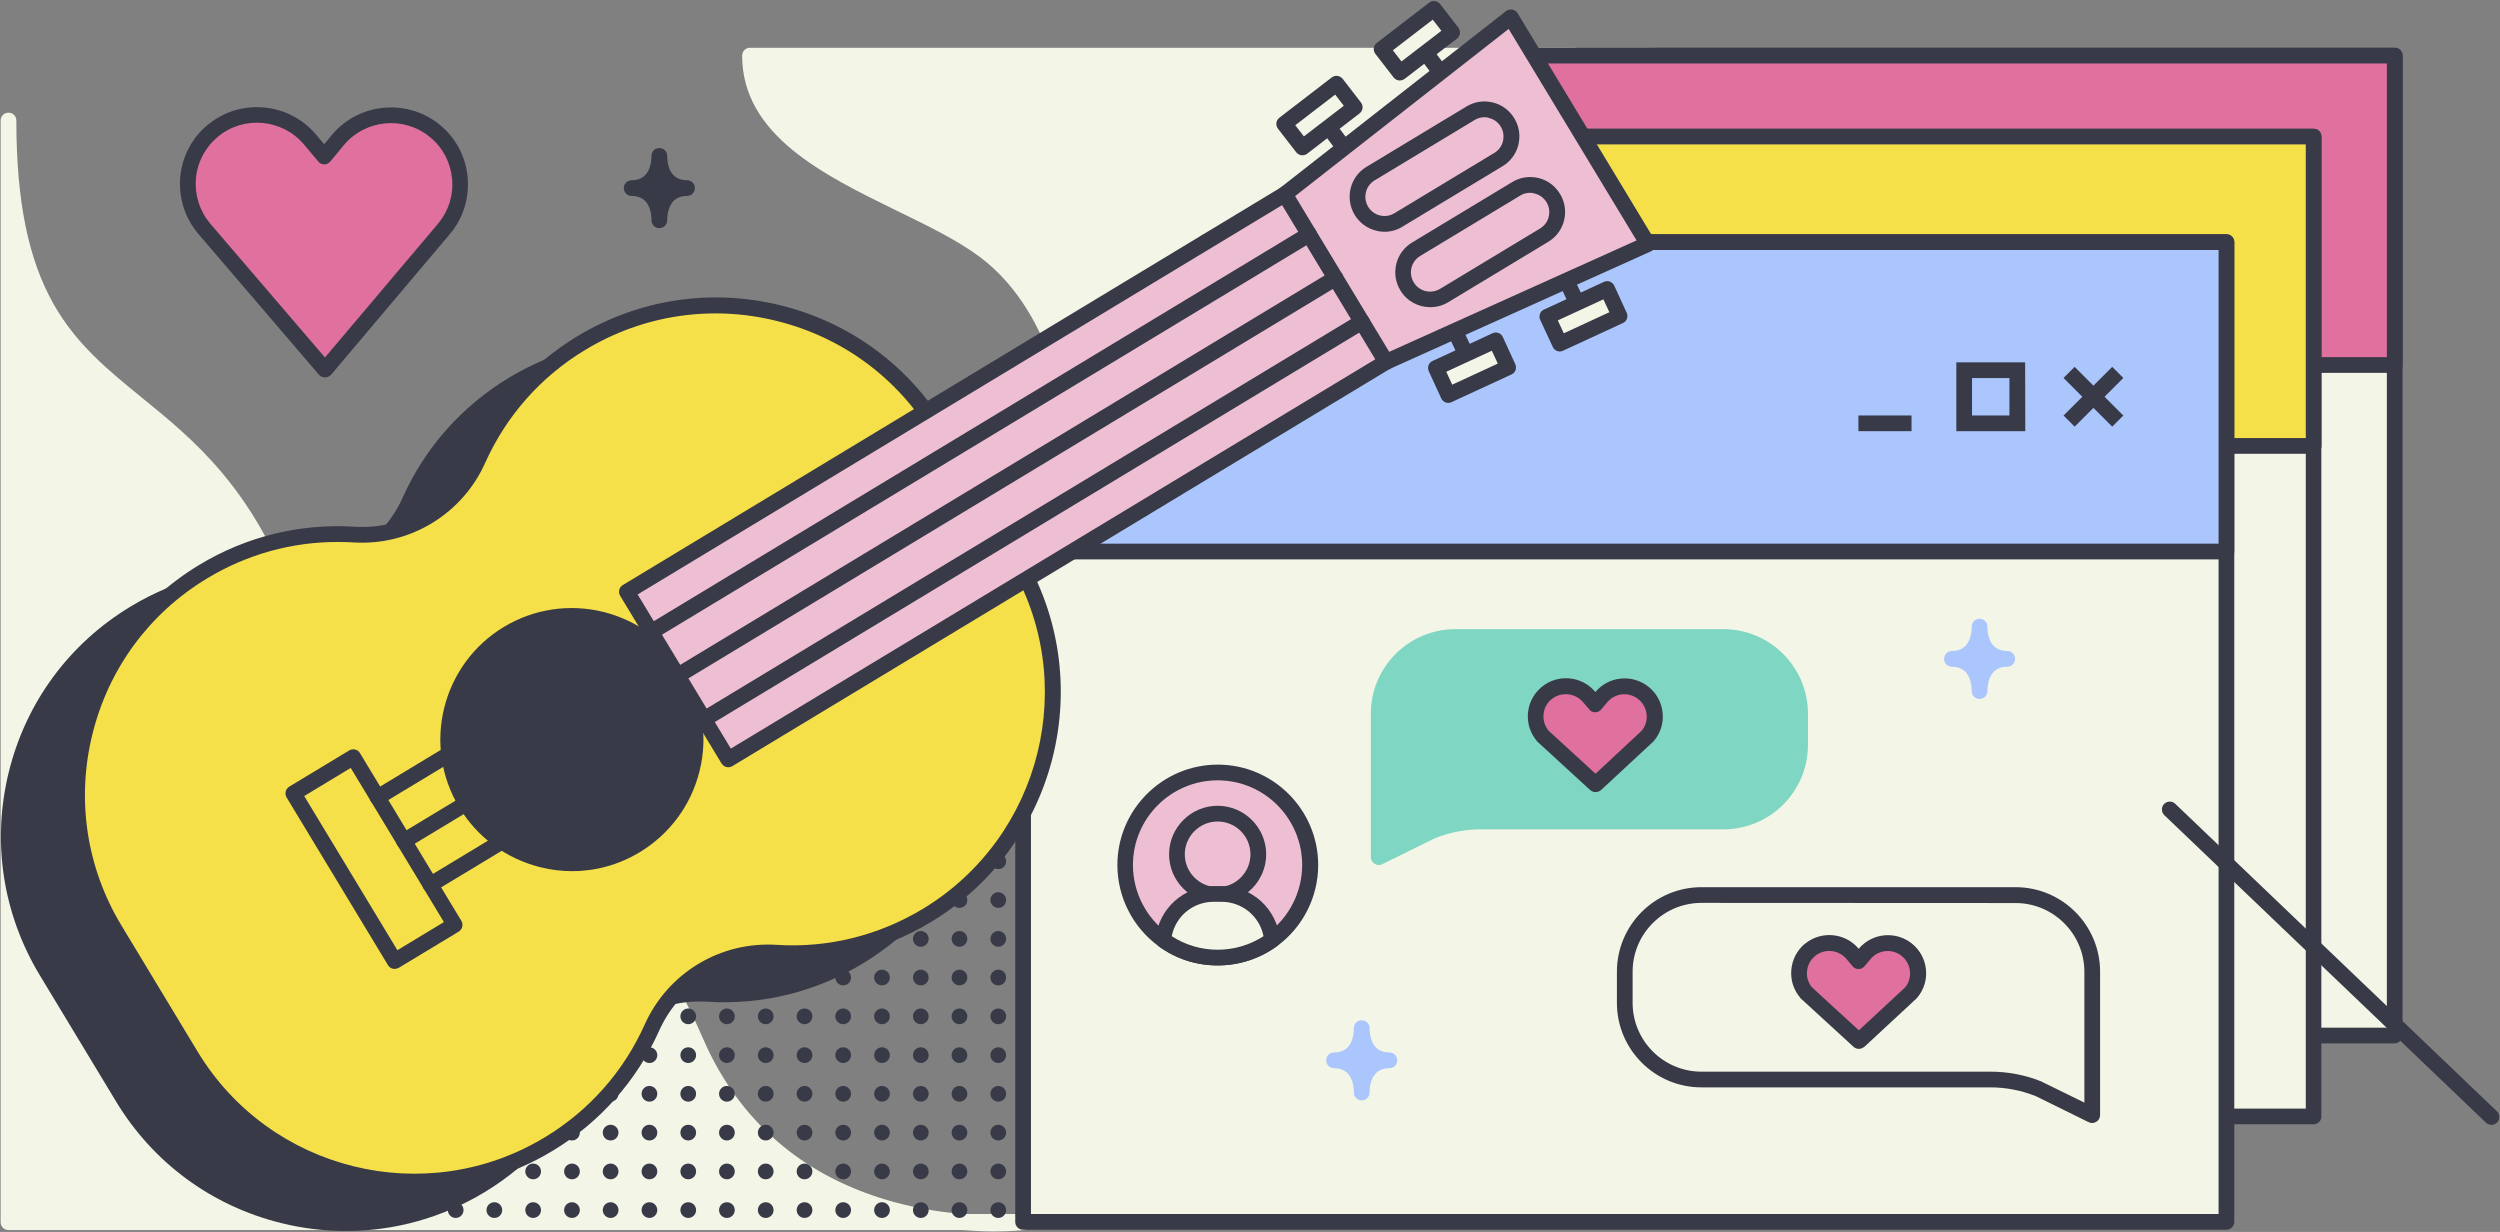 <?xml version="1.0" encoding="UTF-8"?>
<svg width="1591px" height="784px" viewBox="0 0 1591 784" version="1.1" xmlns="http://www.w3.org/2000/svg" xmlns:xlink="http://www.w3.org/1999/xlink">
    <rect x="0" y="0" width="1591" height="784" fill="#808080" stroke="none"/>
    <!-- Generator: Sketch 59.1 (86144) - https://sketch.com -->
    <title>romantic-relationships</title>
    <desc>Created with Sketch.</desc>
    <g id="Page-1" stroke="none" stroke-width="1" fill="none" fill-rule="evenodd">
        <g id="romantic-relationships" transform="translate(-202, -148)">
            <g id="Group" transform="translate(202, 148)">
                <path d="M1006.4,33.8 C1005.7,31.8 1003.8,30.4 1001.7,30.4 L477.3,30.4 C474.5,30.4 472.3,32.6 472.3,35.4 C472.3,86.1 524.5,111.5 570.5,134 C590.4,143.7 609.2,152.8 623.4,163.4 C674.1,201.1 679.8,276.2 679.9,277 C680,278.8 681.1,280.5 682.8,281.2 C683.5,281.5 684.2,281.6 684.9,281.6 C686,281.6 687,281.3 687.9,280.6 L1004.6,39.4 C1006.4,38.1 1007.1,35.9 1006.4,33.8 Z" id="Path" fill="#F3F6E6" fill-rule="nonzero"></path>
                <path d="M651.1,772.6 L613.1,772.6 C600.4,771.6 585.3,769.4 569.4,765.1 C544,758.2 521.4,747.3 502.3,732.6 C478.5,714.3 459.9,690 447.2,660.5 C407,567.2 355.8,538.7 306.2,511.2 C259.9,485.4 216.1,461.1 187.1,382.2 C160.8,310.4 123.3,279.9 90.2,253 C68.8,235.6 48.7,219.2 34.2,193.7 C18,165.1 10.4,127.9 10.4,76.7 C10.4,73.9 8.2,71.7 5.4,71.7 C2.6,71.7 0.4,73.9 0.4,76.7 L0.4,777.8 C0.4,780.6 2.6,782.8 5.4,782.8 L612,782.8 C619.8,783.4 626.8,783.7 632.6,783.7 C643.9,783.7 651,782.9 651.6,782.8 C654.2,782.5 656.2,780.2 656,777.5 C655.9,774.7 653.8,772.6 651.1,772.6 Z" id="Path" fill="#F3F6E6" fill-rule="nonzero"></path>
                <g transform="translate(235, 469)" fill="#383A48" fill-rule="nonzero" id="Oval">
                    <circle cx="400.3" cy="5.1" r="5"></circle>
                    <circle cx="400.3" cy="29.8" r="5"></circle>
                    <circle cx="400.3" cy="54.5" r="5"></circle>
                    <circle cx="400.3" cy="79.1" r="5"></circle>
                    <circle cx="400.3" cy="103.8" r="5"></circle>
                    <circle cx="400.3" cy="128.5" r="5"></circle>
                    <circle cx="400.3" cy="153.1" r="5"></circle>
                    <circle cx="400.3" cy="177.8" r="5"></circle>
                    <circle cx="400.3" cy="202.5" r="5"></circle>
                    <circle cx="400.3" cy="227.1" r="5"></circle>
                    <circle cx="400.3" cy="251.8" r="5"></circle>
                    <circle cx="400.3" cy="276.5" r="5"></circle>
                    <circle cx="400.3" cy="301.1" r="5"></circle>
                    <circle cx="375.6" cy="5.1" r="5"></circle>
                    <circle cx="375.6" cy="29.8" r="5"></circle>
                    <circle cx="375.6" cy="54.5" r="5"></circle>
                    <circle cx="375.6" cy="79.1" r="5"></circle>
                    <circle cx="375.6" cy="103.8" r="5"></circle>
                    <circle cx="375.6" cy="128.5" r="5"></circle>
                    <circle cx="375.6" cy="153.1" r="5"></circle>
                    <circle cx="375.6" cy="177.8" r="5"></circle>
                    <circle cx="375.6" cy="202.5" r="5"></circle>
                    <circle cx="375.6" cy="227.1" r="5"></circle>
                    <circle cx="375.6" cy="251.8" r="5"></circle>
                    <circle cx="375.6" cy="276.5" r="5"></circle>
                    <circle cx="375.6" cy="301.1" r="5"></circle>
                    <circle cx="351" cy="5.1" r="5"></circle>
                    <circle cx="351" cy="29.8" r="5"></circle>
                    <circle cx="351" cy="54.5" r="5"></circle>
                    <circle cx="351" cy="79.1" r="5"></circle>
                    <circle cx="351" cy="103.8" r="5"></circle>
                    <circle cx="351" cy="128.5" r="5"></circle>
                    <circle cx="351" cy="153.1" r="5"></circle>
                    <circle cx="351" cy="177.8" r="5"></circle>
                    <circle cx="351" cy="202.5" r="5"></circle>
                    <circle cx="351" cy="227.1" r="5"></circle>
                    <circle cx="351" cy="251.8" r="5"></circle>
                    <circle cx="351" cy="276.5" r="5"></circle>
                    <circle cx="351" cy="301.1" r="5"></circle>
                    <circle cx="326.3" cy="5.1" r="5"></circle>
                    <circle cx="326.3" cy="29.8" r="5"></circle>
                    <circle cx="326.3" cy="54.5" r="5"></circle>
                    <circle cx="326.3" cy="79.1" r="5"></circle>
                    <circle cx="326.3" cy="103.8" r="5"></circle>
                    <circle cx="326.3" cy="128.5" r="5"></circle>
                    <circle cx="326.3" cy="153.1" r="5"></circle>
                    <circle cx="326.3" cy="177.8" r="5"></circle>
                    <circle cx="326.3" cy="202.5" r="5"></circle>
                    <circle cx="326.3" cy="227.1" r="5"></circle>
                    <circle cx="326.3" cy="251.8" r="5"></circle>
                    <circle cx="326.3" cy="276.5" r="5"></circle>
                    <circle cx="326.3" cy="301.1" r="5"></circle>
                    <circle cx="301.6" cy="5.1" r="5"></circle>
                    <circle cx="301.6" cy="29.8" r="5"></circle>
                    <circle cx="301.6" cy="54.5" r="5"></circle>
                    <circle cx="301.6" cy="79.1" r="5"></circle>
                    <circle cx="301.6" cy="103.8" r="5"></circle>
                    <circle cx="301.6" cy="128.5" r="5"></circle>
                    <circle cx="301.6" cy="153.1" r="5"></circle>
                    <circle cx="301.6" cy="177.8" r="5"></circle>
                    <circle cx="301.6" cy="202.5" r="5"></circle>
                    <circle cx="301.6" cy="227.1" r="5"></circle>
                    <circle cx="301.6" cy="251.8" r="5"></circle>
                    <circle cx="301.6" cy="276.5" r="5"></circle>
                    <circle cx="301.6" cy="301.1" r="5"></circle>
                    <circle cx="277" cy="5.1" r="5"></circle>
                    <circle cx="277" cy="29.8" r="5"></circle>
                    <circle cx="277" cy="54.5" r="5"></circle>
                    <circle cx="277" cy="79.1" r="5"></circle>
                    <circle cx="277" cy="103.8" r="5"></circle>
                    <circle cx="277" cy="128.5" r="5"></circle>
                    <circle cx="277" cy="153.1" r="5"></circle>
                    <circle cx="277" cy="177.8" r="5"></circle>
                    <circle cx="277" cy="202.5" r="5"></circle>
                    <circle cx="277" cy="227.1" r="5"></circle>
                    <circle cx="277" cy="251.8" r="5"></circle>
                    <circle cx="277" cy="276.5" r="5"></circle>
                    <circle cx="277" cy="301.1" r="5"></circle>
                    <circle cx="252.3" cy="5.1" r="5"></circle>
                    <circle cx="252.3" cy="29.8" r="5"></circle>
                    <circle cx="252.3" cy="54.5" r="5"></circle>
                    <circle cx="252.3" cy="79.1" r="5"></circle>
                    <circle cx="252.3" cy="103.8" r="5"></circle>
                    <circle cx="252.3" cy="128.5" r="5"></circle>
                    <circle cx="252.3" cy="153.1" r="5"></circle>
                    <circle cx="252.3" cy="177.8" r="5"></circle>
                    <circle cx="252.3" cy="202.5" r="5"></circle>
                    <circle cx="252.3" cy="227.1" r="5"></circle>
                    <circle cx="252.3" cy="251.8" r="5"></circle>
                    <circle cx="252.3" cy="276.5" r="5"></circle>
                    <circle cx="252.3" cy="301.1" r="5"></circle>
                    <circle cx="227.6" cy="5.1" r="5"></circle>
                    <circle cx="227.6" cy="29.8" r="5"></circle>
                    <circle cx="227.6" cy="54.5" r="5"></circle>
                    <circle cx="227.6" cy="79.1" r="5"></circle>
                    <circle cx="227.6" cy="103.8" r="5"></circle>
                    <circle cx="227.6" cy="128.5" r="5"></circle>
                    <circle cx="227.6" cy="153.1" r="5"></circle>
                    <circle cx="227.6" cy="177.8" r="5"></circle>
                    <circle cx="227.6" cy="202.5" r="5"></circle>
                    <circle cx="227.6" cy="227.1" r="5"></circle>
                    <circle cx="227.6" cy="251.8" r="5"></circle>
                    <circle cx="227.6" cy="276.5" r="5"></circle>
                    <circle cx="227.6" cy="301.1" r="5"></circle>
                    <circle cx="203" cy="5.1" r="5"></circle>
                    <circle cx="203" cy="29.8" r="5"></circle>
                    <circle cx="203" cy="54.5" r="5"></circle>
                    <circle cx="203" cy="79.1" r="5"></circle>
                    <circle cx="203" cy="103.8" r="5"></circle>
                    <circle cx="203" cy="128.5" r="5"></circle>
                    <circle cx="203" cy="153.1" r="5"></circle>
                    <circle cx="203" cy="177.8" r="5"></circle>
                    <circle cx="203" cy="202.5" r="5"></circle>
                    <circle cx="203" cy="227.1" r="5"></circle>
                    <circle cx="203" cy="251.8" r="5"></circle>
                    <circle cx="203" cy="276.5" r="5"></circle>
                    <circle cx="203" cy="301.1" r="5"></circle>
                    <circle cx="178.3" cy="5.1" r="5"></circle>
                    <circle cx="178.3" cy="29.8" r="5"></circle>
                    <circle cx="178.3" cy="54.5" r="5"></circle>
                    <circle cx="178.3" cy="79.1" r="5"></circle>
                    <circle cx="178.3" cy="103.8" r="5"></circle>
                    <circle cx="178.3" cy="128.5" r="5"></circle>
                    <circle cx="178.3" cy="153.1" r="5"></circle>
                    <circle cx="178.3" cy="177.8" r="5"></circle>
                    <circle cx="178.3" cy="202.5" r="5"></circle>
                    <circle cx="178.3" cy="227.1" r="5"></circle>
                    <circle cx="178.3" cy="251.8" r="5"></circle>
                    <circle cx="178.3" cy="276.5" r="5"></circle>
                    <circle cx="178.3" cy="301.1" r="5"></circle>
                    <circle cx="153.6" cy="5.1" r="5"></circle>
                    <circle cx="153.6" cy="29.8" r="5"></circle>
                    <circle cx="153.6" cy="54.5" r="5"></circle>
                    <circle cx="153.6" cy="79.1" r="5"></circle>
                    <circle cx="153.6" cy="103.8" r="5"></circle>
                    <circle cx="153.6" cy="128.5" r="5"></circle>
                    <circle cx="153.6" cy="153.1" r="5"></circle>
                    <circle cx="153.6" cy="177.8" r="5"></circle>
                    <circle cx="153.6" cy="202.5" r="5"></circle>
                    <circle cx="153.6" cy="227.1" r="5"></circle>
                    <circle cx="153.6" cy="251.8" r="5"></circle>
                    <circle cx="153.6" cy="276.5" r="5"></circle>
                    <circle cx="153.6" cy="301.1" r="5"></circle>
                    <circle cx="129" cy="5.1" r="5"></circle>
                    <circle cx="129" cy="29.8" r="5"></circle>
                    <circle cx="129" cy="54.5" r="5"></circle>
                    <circle cx="129" cy="79.1" r="5"></circle>
                    <circle cx="129" cy="103.8" r="5"></circle>
                    <circle cx="129" cy="128.5" r="5"></circle>
                    <circle cx="129" cy="153.1" r="5"></circle>
                    <circle cx="129" cy="177.8" r="5"></circle>
                    <circle cx="129" cy="202.5" r="5"></circle>
                    <circle cx="129" cy="227.1" r="5"></circle>
                    <circle cx="129" cy="251.8" r="5"></circle>
                    <circle cx="129" cy="276.5" r="5"></circle>
                    <circle cx="129" cy="301.1" r="5"></circle>
                    <circle cx="104.3" cy="5.1" r="5"></circle>
                    <circle cx="104.3" cy="29.8" r="5"></circle>
                    <circle cx="104.3" cy="54.5" r="5"></circle>
                    <circle cx="104.3" cy="79.1" r="5"></circle>
                    <circle cx="104.3" cy="103.8" r="5"></circle>
                    <circle cx="104.3" cy="128.5" r="5"></circle>
                    <circle cx="104.3" cy="153.1" r="5"></circle>
                    <circle cx="104.3" cy="177.8" r="5"></circle>
                    <circle cx="104.3" cy="202.5" r="5"></circle>
                    <circle cx="104.3" cy="227.1" r="5"></circle>
                    <circle cx="104.3" cy="251.8" r="5"></circle>
                    <circle cx="104.3" cy="276.5" r="5"></circle>
                    <circle cx="104.3" cy="301.1" r="5"></circle>
                    <circle cx="79.6" cy="5.1" r="5"></circle>
                    <circle cx="79.6" cy="29.8" r="5"></circle>
                    <circle cx="79.6" cy="54.5" r="5"></circle>
                    <circle cx="79.6" cy="79.1" r="5"></circle>
                    <circle cx="79.6" cy="103.8" r="5"></circle>
                    <circle cx="79.6" cy="128.5" r="5"></circle>
                    <circle cx="79.6" cy="153.1" r="5"></circle>
                    <circle cx="79.6" cy="177.8" r="5"></circle>
                    <circle cx="79.6" cy="202.5" r="5"></circle>
                    <circle cx="79.6" cy="227.1" r="5"></circle>
                    <circle cx="79.6" cy="251.8" r="5"></circle>
                    <circle cx="79.6" cy="276.5" r="5"></circle>
                    <circle cx="79.6" cy="301.1" r="5"></circle>
                    <circle cx="55" cy="5.1" r="5"></circle>
                    <circle cx="55" cy="29.8" r="5"></circle>
                    <circle cx="55" cy="54.5" r="5"></circle>
                    <circle cx="55" cy="79.1" r="5"></circle>
                    <circle cx="55" cy="103.8" r="5"></circle>
                    <circle cx="55" cy="128.5" r="5"></circle>
                    <circle cx="55" cy="153.1" r="5"></circle>
                    <circle cx="55" cy="177.8" r="5"></circle>
                    <circle cx="55" cy="202.5" r="5"></circle>
                    <circle cx="55" cy="227.1" r="5"></circle>
                    <circle cx="55" cy="251.8" r="5"></circle>
                    <circle cx="55" cy="276.5" r="5"></circle>
                    <circle cx="55" cy="301.1" r="5"></circle>
                    <circle cx="30.3" cy="5.1" r="5"></circle>
                    <circle cx="30.3" cy="29.8" r="5"></circle>
                    <circle cx="30.3" cy="54.5" r="5"></circle>
                    <circle cx="30.3" cy="79.1" r="5"></circle>
                    <circle cx="30.3" cy="103.8" r="5"></circle>
                    <circle cx="30.3" cy="128.5" r="5"></circle>
                    <circle cx="30.3" cy="153.1" r="5"></circle>
                    <circle cx="30.3" cy="177.8" r="5"></circle>
                    <circle cx="30.3" cy="202.5" r="5"></circle>
                    <circle cx="30.3" cy="227.1" r="5"></circle>
                    <circle cx="30.3" cy="251.8" r="5"></circle>
                    <circle cx="30.3" cy="276.5" r="5"></circle>
                    <circle cx="30.3" cy="301.1" r="5"></circle>
                    <circle cx="5.6" cy="5.1" r="5"></circle>
                    <circle cx="5.6" cy="29.8" r="5"></circle>
                    <circle cx="5.6" cy="54.5" r="5"></circle>
                    <circle cx="5.6" cy="79.1" r="5"></circle>
                    <circle cx="5.6" cy="103.8" r="5"></circle>
                    <circle cx="5.6" cy="128.5" r="5"></circle>
                    <circle cx="5.6" cy="153.1" r="5"></circle>
                    <circle cx="5.6" cy="177.8" r="5"></circle>
                    <circle cx="5.6" cy="202.5" r="5"></circle>
                    <circle cx="5.6" cy="227.1" r="5"></circle>
                    <circle cx="5.6" cy="251.8" r="5"></circle>
                    <circle cx="5.6" cy="276.5" r="5"></circle>
                    <circle cx="5.6" cy="301.1" r="5"></circle>
                </g>
                <g transform="translate(753, 30)" fill-rule="nonzero">
                    <g>
                        <path d="M770.9,5.4 L304.1,5.4 C139,5.4 5.1,139.3 5.1,304.4 L5.1,629 L770.9,629 L770.9,5.4 L770.9,5.4 Z" id="Path" fill="#F3F6E6"></path>
                        <path d="M770.9,634 L5.2,634 C2.4,634 0.2,631.8 0.2,629 L0.2,304.4 C0.2,223.2 31.8,146.9 89.2,89.4 C146.6,32 223,0.4 304.2,0.4 L771,0.4 C773.8,0.4 776,2.6 776,5.4 L776,629 C775.9,631.7 773.7,634 770.9,634 Z M10.2,624 L766,624 L766,10.4 L304.2,10.4 C225.7,10.4 151.8,41 96.3,96.5 C40.8,152 10.2,225.9 10.2,304.4 L10.2,624 L10.2,624 Z" id="Shape" fill="#383A48"></path>
                    </g>
                    <g>
                        <polygon id="Path" fill="#E0719E" points="5.2 202.3 770.9 202.3 770.9 5.4 207.7 5.4"></polygon>
                        <path d="M770.9,207.3 L5.2,207.3 C3.2,207.3 1.3,206.1 0.6,204.2 C-0.1,202.3 0.3,200.2 1.7,198.7 L204.3,1.8 C205.2,0.9 206.5,0.4 207.8,0.4 L771,0.4 C773.8,0.4 776,2.6 776,5.4 L776,202.3 C775.9,205.1 773.7,207.3 770.9,207.3 Z M17.5,197.3 L766,197.3 L766,10.4 L209.8,10.4 L17.5,197.3 Z" id="Shape" fill="#383A48"></path>
                    </g>
                </g>
                <g transform="translate(701, 81)" fill-rule="nonzero">
                    <g transform="translate(0, 1)">
                        <path d="M771.4,4.9 L272.4,4.9 C125.1,4.9 5.7,124.3 5.7,271.6 L5.7,628.4 L771.5,628.4 L771.4,4.9 L771.4,4.9 Z" id="Path" fill="#F3F6E6"></path>
                        <path d="M771.4,633.5 L5.6,633.5 C2.8,633.5 0.6,631.3 0.6,628.5 L0.6,271.7 C0.6,199.1 28.9,130.9 80.2,79.6 C131.5,28.3 199.8,2.84217094e-14 272.3,2.84217094e-14 L771.3,2.84217094e-14 C774.1,2.84217094e-14 776.303,2.2 776.303,5 L776.303,628.5 C776.4,631.2 774.2,633.5 771.4,633.5 Z M10.6,623.5 L766.4,623.5 L766.4,9.9 L272.4,9.9 C202.5,9.9 136.8,37.1 87.3,86.6 C37.9,136 10.6,201.8 10.6,271.7 L10.6,623.5 L10.6,623.5 Z" id="Shape" fill="#383A48"></path>
                    </g>
                    <g>
                        <polygon id="Path" fill="#F6E049" points="5.6 202.8 771.4 202.8 771.4 5.9 177.3 5.9"></polygon>
                        <path d="M771.4,207.8 L5.6,207.8 C3.6,207.8 1.9,206.7 1,204.9 C0.2,203.1 0.5,201 1.8,199.5 L173.5,2.6 C174.4,1.5 175.8,0.9 177.3,0.9 L771.4,0.9 C774.2,0.9 776.4,3.1 776.4,5.9 L776.4,202.8 C776.4,205.6 774.2,207.8 771.4,207.8 Z M16.6,197.8 L766.4,197.8 L766.4,10.9 L179.6,10.9 L16.6,197.8 Z" id="Shape" fill="#383A48"></path>
                    </g>
                </g>
                <g transform="translate(646, 149)" fill-rule="nonzero">
                    <g>
                        <path d="M770.9,5.1 L190.8,5.1 C88.2,5.1 5.1,88.2 5.1,190.8 L5.1,628.6 L770.9,628.6 L770.9,5.1 Z" id="Path" fill="#F3F6E6"></path>
                        <path d="M770.9,633.6 L5.1,633.6 C2.3,633.6 0.1,631.4 0.1,628.6 L0.1,190.8 C0.1,85.6 85.7,0.1 190.8,0.1 L770.9,0.1 C773.7,0.1 775.9,2.3 775.9,5.1 L775.9,628.6 C775.9,631.4 773.6,633.6 770.9,633.6 Z M10.1,623.6 L765.9,623.6 L765.9,10.1 L190.8,10.1 C91.2,10.1 10.1,91.2 10.1,190.8 L10.1,623.6 L10.1,623.6 Z" id="Shape" fill="#383A48"></path>
                    </g>
                    <g>
                        <polygon id="Path" fill="#AAC6FC" points="5.1 202 770.9 202 770.9 5.1 121.2 5.1"></polygon>
                        <path d="M770.9,207 L5.1,207 C3.3,207 1.6,206 0.8,204.5 C-0.1,202.9 -0.1,201 0.8,199.5 L116.9,2.6 C117.8,1.1 119.4,0.1 121.2,0.1 L770.9,0.1 C773.7,0.1 775.9,2.3 775.9,5.1 L775.9,202 C775.9,204.7 773.6,207 770.9,207 Z M13.9,197 L765.9,197 L765.9,10.1 L124.1,10.1 L13.9,197 Z" id="Shape" fill="#383A48"></path>
                    </g>
                    <g transform="translate(536, 81)" fill="#383A48">
                        <g transform="translate(131, 3)" id="Rectangle">
                            <rect transform="translate(19.263, 19.489) rotate(-45) translate(-19.263, -19.489) " x="14.263" y="-2.411" width="10" height="43.8"></rect>
                            <rect transform="translate(19.263, 19.489) rotate(-45) translate(-19.263, -19.489) " x="-2.637" y="14.489" width="43.8" height="10"></rect>
                        </g>
                        <path d="M106.9,44.4 L63,44.4 L63,0.6 L106.8,0.6 L106.9,44.4 L106.9,44.4 Z M73,34.4 L96.8,34.4 L96.8,10.6 L73,10.6 L73,34.4 Z" id="Shape"></path>
                        <rect id="Rectangle" x="0.7" y="34.4" width="33.8" height="10"></rect>
                    </g>
                    <g transform="translate(65, 337)">
                        <g>
                            <path d="M122.7,64.5 C122.7,84.1 113.1,101.4 98.4,112.1 C88.7,119.2 76.7,123.3 63.8,123.3 C50.9,123.3 38.9,119.1 29.2,112.1 C14.5,101.4 4.9,84 4.9,64.5 C4.9,32 31.3,5.6 63.8,5.6 C96.3,5.6 122.7,32 122.7,64.5 Z" id="Path" fill="#EEBED3"></path>
                            <path d="M63.9,128.4 C50.3,128.4 37.3,124.2 26.4,116.2 C9.9,104.2 0.1,84.9 0.1,64.5 C0.1,29.3 28.8,0.6 64,0.6 C99.2,0.6 127.9,29.3 127.9,64.5 C127.9,84.9 118.1,104.2 101.6,116.2 C90.5,124.2 77.5,128.4 63.9,128.4 Z M63.9,10.6 C34.2,10.6 10,34.8 10,64.5 C10,81.7 18.3,98 32.2,108.1 C41.4,114.8 52.4,118.4 63.8,118.4 C75.3,118.4 86.2,114.8 95.5,108.1 C109.4,98 117.7,81.7 117.7,64.5 C117.7,34.8 93.6,10.6 63.9,10.6 Z" id="Shape" fill="#383A48"></path>
                        </g>
                        <g transform="translate(33, 26)">
                            <circle id="Oval" fill="#EEBED3" cx="30.9" cy="31.7" r="25.9"></circle>
                            <path d="M30.9,62.6 C13.9,62.6 0,48.7 0,31.7 C0,14.7 13.9,0.8 30.9,0.8 C47.9,0.8 61.8,14.7 61.8,31.7 C61.8,48.7 47.9,62.6 30.9,62.6 Z M30.9,10.8 C19.4,10.8 10,20.2 10,31.7 C10,43.2 19.4,52.6 30.9,52.6 C42.4,52.6 51.8,43.2 51.8,31.7 C51.8,20.2 42.4,10.8 30.9,10.8 Z" id="Shape" fill="#383A48"></path>
                        </g>
                        <g transform="translate(24, 77)">
                            <path d="M74.5,35.2 C64.8,42.3 52.8,46.4 39.9,46.4 C27,46.4 15,42.2 5.3,35.2 C6.8,18.8 20.6,6 37.4,6 L42.3,6 C59.1,5.9 72.9,18.8 74.5,35.2 Z" id="Path" fill="#F3F6E6"></path>
                            <path d="M39.9,51.4 C26.3,51.4 13.3,47.2 2.4,39.2 C1,38.2 0.2,36.4 0.4,34.7 C2.2,15.4 18.2,0.9 37.5,0.9 L42.4,0.9 C61.8,0.9 77.7,15.4 79.5,34.7 C79.7,36.5 78.9,38.2 77.5,39.2 C66.5,47.2 53.5,51.4 39.9,51.4 Z M10.7,32.8 C19.4,38.4 29.4,41.4 39.9,41.4 C50.4,41.4 60.4,38.4 69.1,32.8 C66.6,20.1 55.5,10.9 42.3,10.9 L37.4,10.9 C24.2,10.9 13.2,20.1 10.7,32.8 Z" id="Shape" fill="#383A48"></path>
                        </g>
                    </g>
                    <g transform="translate(226, 251)">
                        <path d="M224.8,0.4 L54.2,0.4 C24.5,0.4 0.4,24.5 0.4,54.2 L0.4,145.5 C0.4,147.2 1.3,148.8 2.8,149.7 C3.6,150.2 4.5,150.5 5.4,150.5 C6.2,150.5 6.9,150.3 7.6,150 L41.3,133.4 C50.6,129.7 60.3,127.8 70.3,127.8 L224.8,127.8 C254.5,127.8 278.6,103.7 278.6,74 L278.6,54.2 C278.6,24.5 254.4,0.4 224.8,0.4 Z" id="Path" fill="#7FD6C2"></path>
                        <g transform="translate(100, 31)">
                            <path d="M47,12.7 L43.2,17.2 L39.2,12.5 C32.4,4.4 20.4,3.4 12.2,10.1 L12.2,10.1 C4,16.9 2.9,29.1 9.8,37.3 L43.4,68.1 L76.6,37.3 C83.4,29.1 82.3,17 74.1,10.2 L74.1,10.2 C65.9,3.4 53.8,4.5 47,12.7 Z" id="Path" fill="#E0719E"></path>
                            <path d="M43.4,73.1 C42.2,73.1 41,72.7 40,71.8 L6.4,41 C6.2,40.9 6.1,40.7 6,40.5 C1.8,35.5 -0.2,29.2 0.4,22.7 C1,16.2 4.1,10.4 9.1,6.2 C19.3,-2.3 34.6,-0.9 43.1,9.2 L43.3,9.4 C51.8,-0.8 67.1,-2.2 77.4,6.3 C82.4,10.4 85.5,16.3 86.1,22.7 C86.7,29.2 84.8,35.5 80.6,40.4 C80.5,40.6 80.3,40.7 80.2,40.9 L47,71.7 C45.8,72.7 44.6,73.1 43.4,73.1 Z M13.4,33.9 L43.4,61.4 L72.9,33.9 C75.2,31 76.3,27.4 75.9,23.7 C75.5,19.9 73.7,16.5 70.8,14.1 C64.8,9.1 55.8,9.9 50.8,16 L50.8,16 L47,20.5 C46.1,21.6 44.7,22.3 43.2,22.3 L43.2,22.3 C41.7,22.3 40.3,21.7 39.4,20.5 L35.4,15.8 C30.4,9.9 21.4,9.1 15.4,14 C12.4,16.4 10.6,19.9 10.3,23.7 C10,27.4 11.1,31 13.4,33.9 Z" id="Shape" fill="#383A48"></path>
                        </g>
                    </g>
                    <g transform="translate(383, 415)">
                        <g>
                            <path d="M53.8,5.6 L253.7,5.6 C280.7,5.6 302.5,27.5 302.5,54.4 L302.5,74.2 L302.5,145.7 L268.6,129 C258.7,125 248.2,123 237.6,123 L206.8,123 L53.7,123 C26.7,123 4.9,101.1 4.9,74.2 L4.9,54.4 C4.9,27.5 26.8,5.6 53.8,5.6 Z" id="Path" fill="#F3F6E6"></path>
                            <path d="M302.5,150.7 C301.7,150.7 301,150.5 300.3,150.2 L266.6,133.6 C257.3,129.9 247.6,128 237.6,128 L53.8,128 C24.1,128 0,103.9 0,74.2 L0,54.4 C0,24.7 24.1,0.6 53.8,0.6 L253.7,0.6 C283.4,0.6 307.5,24.7 307.5,54.4 L307.5,145.7 C307.5,147.4 306.6,149 305.1,149.9 C304.3,150.4 303.4,150.7 302.5,150.7 Z M53.8,10.6 C29.6,10.6 10,30.3 10,54.4 L10,74.2 C10,98.4 29.7,118 53.8,118 L237.6,118 C248.9,118 260,120.1 270.5,124.4 C270.6,124.4 270.7,124.5 270.8,124.6 L297.5,137.7 L297.5,54.5 C297.5,30.3 277.8,10.7 253.7,10.7 L53.8,10.6 L53.8,10.6 Z" id="Shape" fill="#383A48"></path>
                        </g>
                        <g transform="translate(110, 31)">
                            <path d="M47.6,12.1 L43.8,16.6 L39.8,11.9 C33,3.8 21,2.8 12.8,9.5 L12.8,9.5 C4.6,16.3 3.5,28.5 10.4,36.7 L44,67.5 L77.2,36.7 C84,28.5 82.9,16.4 74.7,9.6 L74.7,9.6 C66.4,2.8 54.3,3.9 47.6,12.1 Z" id="Path" fill="#E0719E"></path>
                            <path d="M44,72.5 C42.8,72.5 41.6,72.1 40.6,71.2 L7,40.4 C6.8,40.3 6.7,40.1 6.6,39.9 C2.4,34.9 0.4,28.6 1,22.1 C1.6,15.6 4.6,9.8 9.6,5.6 C9.6,5.6 9.6,5.6 9.7,5.6 C19.9,-2.8 35.1,-1.5 43.7,8.6 L43.9,8.8 C52.4,-1.4 67.7,-2.8 78,5.7 C83,9.8 86.1,15.7 86.7,22.1 C87.3,28.6 85.4,34.8 81.2,39.8 C81.1,40 80.9,40.1 80.8,40.3 L47.6,71.1 C46.4,72 45.2,72.5 44,72.5 Z M14,33.2 L44,60.7 L73.5,33.3 C75.8,30.4 76.9,26.8 76.5,23.1 C76.1,19.3 74.3,15.9 71.4,13.5 C65.4,8.5 56.4,9.3 51.4,15.4 L51.4,15.4 L47.6,19.9 C46.7,21 45.3,21.7 43.8,21.7 L43.8,21.7 C42.3,21.7 40.9,21.1 40,19.9 L36,15.2 C31,9.3 22.1,8.5 16.1,13.4 L16.1,13.4 C13.2,15.8 11.3,19.3 11,23.1 C10.6,26.7 11.7,30.3 14,33.2 Z" id="Shape" fill="#383A48"></path>
                        </g>
                    </g>
                </g>
                <g>
                    <path d="M606.8,378.7 L558.3,298.4 C509.6,217.8 404.3,191.8 323.7,240.5 L323.7,240.5 C293.8,258.6 270.4,285 256.2,316.8 C249.8,331 239.4,342.8 226.1,350.9 C212.8,359 197.5,362.7 182,361.7 C147.2,359.5 113,367.9 83.1,386 C44,409.6 16.5,447 5.6,491.3 C-5.3,535.6 1.7,581.5 25.3,620.6 L73.8,700.9 C97.4,740 134.8,767.5 179.1,778.4 C192.8,781.8 206.6,783.4 220.3,783.4 C251.1,783.4 281.4,775 308.4,758.7 C338.3,740.6 361.7,714.2 375.9,682.4 C382.3,668.2 392.7,656.4 406,648.3 C419.3,640.3 434.6,636.5 450.1,637.5 C484.9,639.7 519.1,631.3 549,613.2 C588.1,589.6 615.6,552.2 626.5,507.9 C637.4,463.7 630.4,417.7 606.8,378.7 Z" id="Path" fill="#383A48" fill-rule="nonzero"></path>
                    <g transform="translate(44, 0)">
                        <g transform="translate(0, 189)" fill-rule="nonzero">
                            <path d="M325.9,29.4 L325.9,29.4 C295.9,47.5 273.7,73.7 260.4,103.4 C246.6,134.3 215.1,153.3 181.3,151.2 C148.8,149.2 115.3,156.7 85.3,174.8 L85.3,174.8 C6.9,222.2 -18.3,324.1 29.1,402.6 L77.6,482.9 C125,561.3 227,586.4 305.4,539 L305.4,539 C335.4,520.9 357.6,494.7 370.9,465 C384.7,434.1 416.2,415.1 450,417.2 C482.5,419.2 516,411.7 546,393.6 L546,393.6 C624.4,346.2 649.6,244.3 602.2,165.8 L553.7,85.5 C506.3,7.1 404.3,-18 325.9,29.4 Z" id="Path" fill="#F6E049"></path>
                            <path d="M391.5,238.4 C379.9,219.3 361.6,205.8 339.9,200.4 C318.2,195.1 295.7,198.5 276.6,210 C237.1,233.9 224.4,285.4 248.3,324.9 C259.9,344 278.2,357.5 299.9,362.9 C306.6,364.6 313.4,365.4 320.1,365.4 C335.2,365.4 350,361.3 363.2,353.3 C382.3,341.7 395.8,323.4 401.2,301.7 C406.6,280 403.1,257.5 391.5,238.4 Z" id="Path" fill="#383A48"></path>
                            <path d="M219.9,567.9 C162,567.9 105.4,538.5 73.4,485.4 L24.9,405.1 C-23.8,324.5 2.1,219.2 82.8,170.5 C112.7,152.4 147,144 181.7,146.2 C197.3,147.2 212.5,143.4 225.8,135.4 C239.1,127.4 249.5,115.6 255.9,101.3 C270.1,69.5 293.5,43.1 323.4,25 L323.4,25 C362.5,1.4 408.4,-5.6 452.7,5.3 C497,16.2 534.4,43.8 558,82.8 L606.5,163.1 C655.2,243.7 629.3,349 548.6,397.7 C518.7,415.8 484.5,424.2 449.7,422 C434.1,421 418.9,424.8 405.6,432.8 C392.3,440.8 381.9,452.6 375.5,466.9 C361.3,498.7 337.9,525.1 308,543.2 C280.4,560 249.9,567.9 219.9,567.9 Z M170.8,155.9 C141.6,155.9 113.1,163.8 87.8,179.1 C51,201.3 25.1,236.5 14.8,278.3 C4.5,320 11.1,363.3 33.3,400 L81.8,480.3 C127.7,556.2 226.8,580.7 302.7,534.8 C330.9,517.8 352.9,492.9 366.3,463 C373.5,446.9 385.3,433.6 400.3,424.5 C415.4,415.4 432.6,411.2 450.2,412.3 C482.9,414.4 515.1,406.4 543.3,389.4 C619.2,343.5 643.7,244.4 597.8,168.5 L549.3,88.2 C527.1,51.4 491.9,25.5 450.1,15.2 C408.4,4.9 365.1,11.5 328.4,33.7 L328.4,33.7 C300.2,50.7 278.2,75.6 264.8,105.5 C257.6,121.6 245.8,134.9 230.8,144 C215.7,153.1 198.5,157.3 180.9,156.2 C177.6,156 174.2,155.9 170.8,155.9 Z" id="Shape" fill="#383A48"></path>
                        </g>
                        <g transform="translate(349, 64)" fill-rule="nonzero">
                            <rect id="Rectangle" fill="#EEBED3" transform="translate(291.97, 212.603) rotate(-31.144) translate(-291.97, -212.603) " x="-4.489" y="150.301" width="592.918" height="124.604"></rect>
                            <path d="M70.5,424.3 C68.8,424.3 67.2,423.4 66.2,421.9 L1.7,315.2 C1,314.1 0.8,312.7 1.1,311.4 C1.4,310.1 2.2,309 3.4,308.3 L510.8,1.7 C513.2,0.3 516.2,1 517.7,3.4 L582.2,110.1 C582.9,111.2 583.1,112.6 582.8,113.9 C582.5,115.2 581.7,116.3 580.5,117 L73,423.6 C72.2,424.1 71.3,424.3 70.5,424.3 Z M12.8,314.3 L72.1,412.4 L571,111 L511.7,12.9 L12.8,314.3 Z" id="Shape" fill="#383A48"></path>
                        </g>
                        <g transform="translate(768, 6)" fill-rule="nonzero">
                            <polygon id="Path" fill="#EEBED3" points="236.7 149.3 70.1 224.3 5.6 117.6 149.5 5"></polygon>
                            <path d="M70.1,229.3 C68.4,229.3 66.7,228.4 65.8,226.9 L1.3,120.2 C3.33066907e-16,118 0.5,115.2 2.5,113.7 L146.4,1.1 C147.5,0.2 149,-0.1 150.4,0.1 C151.8,0.4 153,1.2 153.8,2.4 L241,146.7 C241.7,147.9 241.9,149.4 241.5,150.8 C241.1,152.2 240.1,153.3 238.8,153.9 L72.2,228.9 C71.5,229.2 70.8,229.3 70.1,229.3 Z M12.2,118.8 L72.1,217.9 L229.5,147 L148.1,12.4 L12.2,118.8 Z" id="Shape" fill="#383A48"></path>
                        </g>
                        <g transform="translate(137, 476)" fill-rule="nonzero">
                            <rect id="Rectangle" fill="#F6E049" transform="translate(56.997, 70.723) rotate(-31.144) translate(-56.997, -70.723) " x="34.697" y="8.421" width="44.601" height="124.604"></rect>
                            <path d="M70.2,140.6 C69.8,140.6 69.4,140.6 69,140.5 C67.7,140.2 66.6,139.4 65.9,138.2 L1.4,31.5 C1.66533454e-15,29.1 0.7,26.1 3.1,24.6 L41.2,1.6 C42.3,0.9 43.7,0.7 45,1 C46.3,1.3 47.4,2.1 48.1,3.3 L112.6,110 C114,112.4 113.3,115.4 110.9,116.9 L72.8,139.9 C72,140.3 71.1,140.6 70.2,140.6 Z M12.6,30.6 L71.9,128.7 L101.5,110.8 L42.2,12.7 L12.6,30.6 Z" id="Shape" fill="#383A48"></path>
                        </g>
                        <g transform="translate(191, 144)" id="Path">
                            <line x1="598.1" y1="5.2" x2="5.3" y2="363.4"></line>
                            <path d="M5.3,368.4 C3.6,368.4 2,367.5 1,366 C-0.4,363.6 0.3,360.6 2.7,359.1 L595.5,0.9 C597.9,-0.5 600.9,0.2 602.4,2.6 C603.9,5 603.1,8 600.7,9.5 L7.9,367.7 C7.1,368.2 6.2,368.4 5.3,368.4 Z" fill="#383A48" fill-rule="nonzero"></path>
                        </g>
                        <g transform="translate(208, 171)" id="Path">
                            <line x1="597.8" y1="6" x2="5.1" y2="364.2"></line>
                            <path d="M5.1,369.2 C3.4,369.2 1.8,368.3 0.8,366.8 C-0.6,364.4 0.1,361.4 2.5,359.9 L595.3,1.7 C597.7,0.3 600.7,1 602.2,3.4 C603.6,5.8 602.9,8.8 600.5,10.3 L7.7,368.5 C6.9,369 6,369.2 5.1,369.2 Z" fill="#383A48" fill-rule="nonzero"></path>
                        </g>
                        <g transform="translate(224, 199)" id="Path">
                            <line x1="598.6" y1="5.8" x2="5.9" y2="364"></line>
                            <path d="M5.9,369 C4.2,369 2.6,368.1 1.6,366.6 C0.2,364.2 0.9,361.2 3.3,359.7 L596.1,1.5 C598.5,0.1 601.5,0.8 603,3.2 C604.5,5.6 603.7,8.6 601.3,10.1 L8.5,368.3 C7.7,368.7 6.8,369 5.9,369 Z" fill="#383A48" fill-rule="nonzero"></path>
                        </g>
                        <g transform="translate(768, 0)">
                            <g transform="translate(87, 25)">
                                <line x1="4.1" y1="3.1" x2="17.7" y2="21.1" id="Path"></line>
                                <rect id="Rectangle" fill="#383A48" fill-rule="nonzero" transform="translate(10.906, 12.042) rotate(-37.07) translate(-10.906, -12.042) " x="5.906" y="0.792" width="10" height="22.5"></rect>
                            </g>
                            <g transform="translate(26, 73)">
                                <line x1="4.2" y1="3.6" x2="17.8" y2="21.6" id="Path"></line>
                                <rect id="Rectangle" fill="#383A48" fill-rule="nonzero" transform="translate(11.014, 12.539) rotate(-37.07) translate(-11.014, -12.539) " x="6.014" y="1.289" width="10" height="22.5"></rect>
                            </g>
                            <g transform="translate(62, 0)" fill-rule="nonzero">
                                <rect id="Rectangle" fill="#F3F6E6" transform="translate(27.81, 25.927) rotate(-37.524) translate(-27.81, -25.927) " x="6.81" y="16.427" width="42" height="19"></rect>
                                <path d="M16.9,51.2 C16.7,51.2 16.5,51.2 16.2,51.2 C14.9,51 13.7,50.3 12.9,49.3 L1.3,34.3 C-0.4,32.1 2.28872477e-13,29 2.2,27.3 L35.5,1.7 C36.6,0.9 37.9,0.5 39.2,0.7 C40.5,0.9 41.7,1.6 42.5,2.6 L54.1,17.6 C55.8,19.8 55.4,22.9 53.2,24.6 L19.9,50.2 C19.1,50.8 18,51.2 16.9,51.2 Z M12.4,32 L17.9,39.1 L43.3,19.6 L37.8,12.5 L12.4,32 Z" id="Shape" fill="#383A48"></path>
                            </g>
                            <g transform="translate(0, 48)" fill-rule="nonzero">
                                <rect id="Rectangle" fill="#F3F6E6" transform="translate(27.812, 25.497) rotate(-37.524) translate(-27.812, -25.497) " x="6.812" y="15.997" width="42" height="19"></rect>
                                <path d="M16.9,50.8 C16.7,50.8 16.5,50.8 16.2,50.8 C14.9,50.6 13.7,49.9 12.9,48.9 L1.3,33.9 C-0.4,31.7 1.13020704e-13,28.6 2.2,26.9 L35.5,1.3 C36.6,0.5 37.9,0.1 39.2,0.3 C40.5,0.5 41.7,1.2 42.5,2.2 L54.1,17.2 C55.8,19.4 55.4,22.5 53.2,24.2 L19.9,49.8 C19.1,50.5 18,50.8 16.9,50.8 Z M12.3,31.7 L17.8,38.8 L43.2,19.3 L37.7,12.2 L12.3,31.7 Z" id="Shape" fill="#383A48"></path>
                            </g>
                        </g>
                        <g transform="translate(864, 176)">
                            <g transform="translate(84, 0)">
                                <line x1="14.5" y1="23" x2="4.9" y2="2.6" id="Path"></line>
                                <rect id="Rectangle" fill="#383A48" fill-rule="nonzero" transform="translate(9.716, 12.866) rotate(-25.22) translate(-9.716, -12.866) " x="4.716" y="1.616" width="10" height="22.5"></rect>
                            </g>
                            <g transform="translate(13, 31)">
                                <line x1="14.2" y1="23.4" x2="4.6" y2="3" id="Path"></line>
                                <rect id="Rectangle" fill="#383A48" fill-rule="nonzero" transform="translate(9.421, 13.147) rotate(-25.22) translate(-9.421, -13.147) " x="4.421" y="1.897" width="10" height="22.5"></rect>
                            </g>
                            <g transform="translate(71, 2)" fill-rule="nonzero">
                                <rect id="Rectangle" fill="#F3F6E6" transform="translate(28.765, 23.299) rotate(-24.766) translate(-28.765, -23.299) " x="7.765" y="13.799" width="41.999" height="18.999"></rect>
                                <path d="M13.7,45.7 C11.8,45.7 10,44.6 9.2,42.8 L1.2,25.6 C0.6,24.4 0.6,23 1,21.8 C1.4,20.6 2.4,19.5 3.6,19 L41.7,1.4 C42.9,0.8 44.3,0.8 45.5,1.2 C46.7,1.7 47.8,2.6 48.3,3.8 L56.2,21 C57.4,23.5 56.3,26.5 53.8,27.6 L15.7,45.2 C15.1,45.5 14.4,45.7 13.7,45.7 Z M12.4,25.9 L16.2,34.1 L45.2,20.7 L41.4,12.5 L12.4,25.9 Z" id="Shape" fill="#383A48"></path>
                            </g>
                            <g transform="translate(0, 35)" fill-rule="nonzero">
                                <rect id="Rectangle" fill="#F3F6E6" transform="translate(28.768, 22.982) rotate(-24.766) translate(-28.768, -22.982) " x="7.769" y="13.483" width="41.999" height="18.999"></rect>
                                <path d="M13.7,45.4 C13.1,45.4 12.5,45.3 12,45.1 C10.8,44.6 9.7,43.7 9.2,42.5 L1.3,25.3 C0.7,24.1 0.7,22.7 1.1,21.5 C1.5,20.3 2.5,19.2 3.7,18.7 L41.8,1.1 C44.3,-0.1 47.3,1 48.4,3.5 L56.3,20.7 C56.9,21.9 56.9,23.3 56.5,24.5 C56.1,25.7 55.1,26.8 53.9,27.3 L15.8,44.9 C15.1,45.3 14.4,45.4 13.7,45.4 Z M12.4,25.6 L16.2,33.8 L45.2,20.4 L41.4,12.2 L12.4,25.6 Z" id="Shape" fill="#383A48"></path>
                            </g>
                        </g>
                        <g transform="translate(814, 64)" fill-rule="nonzero">
                            <path d="M95.6,37.6 L32,76 C23.9,80.9 13.3,78.3 8.4,70.2 L8.4,70.2 C3.5,62.1 6.1,51.5 14.2,46.6 L77.8,8.2 C85.9,3.3 96.5,5.9 101.4,14 L101.4,14 C106.4,22.1 103.8,32.7 95.6,37.6 Z" id="Path" fill="#EEBED3"></path>
                            <path d="M23.2,83.5 C21.4,83.5 19.6,83.3 17.8,82.8 C12,81.4 7.2,77.8 4.1,72.7 C-2.2,62.2 1.1,48.5 11.6,42.2 L75.2,3.8 C80.3,0.7 86.2,-0.2 92,1.2 C97.8,2.6 102.6,6.2 105.7,11.3 C108.8,16.4 109.7,22.3 108.3,28.1 C106.9,33.9 103.3,38.7 98.2,41.8 L34.6,80.2 C31.1,82.4 27.2,83.5 23.2,83.5 Z M86.7,10.6 C84.5,10.6 82.3,11.2 80.4,12.4 L16.8,50.8 C11,54.3 9.2,61.8 12.7,67.6 C14.4,70.4 17.1,72.4 20.2,73.1 C23.4,73.9 26.6,73.4 29.4,71.7 L93,33.3 L93,33.3 C95.8,31.6 97.8,28.9 98.5,25.8 C99.2,22.7 98.8,19.4 97.1,16.6 C95.4,13.8 92.7,11.8 89.6,11.1 C88.7,10.7 87.7,10.6 86.7,10.6 Z" id="Shape" fill="#383A48"></path>
                        </g>
                        <g transform="translate(843, 112)" fill-rule="nonzero">
                            <path d="M77.8,8.2 L14.2,46.6 C6.1,51.5 3.5,62.1 8.4,70.2 L8.4,70.2 C13.3,78.3 23.9,80.9 32,76 L95.6,37.6 C103.7,32.7 106.3,22.1 101.4,14 L101.4,14 C96.6,5.9 86,3.2 77.8,8.2 Z" id="Path" fill="#EEBED3"></path>
                            <path d="M23.2,83.5 C15.7,83.5 8.3,79.7 4.2,72.8 C1.1,67.7 0.2,61.8 1.6,56 C3,50.2 6.6,45.4 11.7,42.3 L75.3,3.9 C80.4,0.8 86.3,-0.1 92.1,1.3 C97.9,2.7 102.7,6.3 105.8,11.4 C108.9,16.5 109.8,22.4 108.4,28.2 C107,34 103.4,38.8 98.3,41.9 L34.7,80.3 C31.1,82.5 27.1,83.5 23.2,83.5 Z M86.7,10.7 C84.5,10.7 82.3,11.3 80.4,12.5 L80.4,12.5 L16.8,50.9 C11,54.4 9.2,61.9 12.7,67.7 C16.2,73.5 23.7,75.3 29.5,71.8 L93.1,33.4 C95.9,31.7 97.9,29 98.6,25.9 C99.4,22.7 98.9,19.5 97.2,16.7 C95.5,13.9 92.8,11.9 89.7,11.2 C88.7,10.8 87.7,10.7 86.7,10.7 Z" id="Shape" fill="#383A48"></path>
                        </g>
                    </g>
                </g>
                <path d="M1259.8,444.8 C1257,444.8 1254.8,442.6 1254.8,439.8 C1254.8,435.1 1253.6,424.3 1242.2,424.3 C1239.4,424.3 1237.2,422.1 1237.2,419.3 C1237.2,416.5 1239.4,414.3 1242.2,414.3 C1253.6,414.3 1254.8,403.4 1254.8,398.8 C1254.8,396 1257,393.8 1259.8,393.8 C1262.6,393.8 1264.8,396 1264.8,398.8 C1264.8,403.5 1266,414.3 1277.4,414.3 C1280.2,414.3 1282.4,416.5 1282.4,419.3 C1282.4,422.1 1280.2,424.3 1277.4,424.3 C1266,424.3 1264.8,435.2 1264.8,439.8 C1264.8,442.5 1262.6,444.8 1259.8,444.8 Z" id="Path" fill="#AAC6FC" fill-rule="nonzero"></path>
                <path d="M419.6,145.2 C416.8,145.2 414.6,143 414.6,140.2 C414.6,135.5 413.4,124.7 402,124.7 C399.2,124.7 397,122.5 397,119.7 C397,116.9 399.2,114.7 402,114.7 C413.4,114.7 414.6,103.8 414.6,99.2 C414.6,96.4 416.8,94.2 419.6,94.2 C422.4,94.2 424.6,96.4 424.6,99.2 C424.6,103.9 425.8,114.7 437.2,114.7 C440,114.7 442.2,116.9 442.2,119.7 C442.2,122.5 440,124.7 437.2,124.7 C425.8,124.7 424.6,135.6 424.6,140.2 C424.6,143 422.3,145.2 419.6,145.2 Z" id="Path" fill="#383A48" fill-rule="nonzero"></path>
                <path d="M866.6,700.3 C863.8,700.3 861.6,698.1 861.6,695.3 C861.6,690.6 860.4,679.8 849,679.8 C846.2,679.8 844,677.6 844,674.8 C844,672 846.2,669.8 849,669.8 C860.4,669.8 861.6,658.9 861.6,654.3 C861.6,651.5 863.8,649.3 866.6,649.3 C869.4,649.3 871.6,651.5 871.6,654.3 C871.6,659 872.8,669.8 884.2,669.8 C887,669.8 889.2,672 889.2,674.8 C889.2,677.6 887,679.8 884.2,679.8 C872.8,679.8 871.6,690.7 871.6,695.3 C871.6,698.1 869.4,700.3 866.6,700.3 Z" id="Path" fill="#AAC6FC" fill-rule="nonzero"></path>
                <g transform="translate(114, 68)" fill-rule="nonzero">
                    <path d="M101,21.1 L92.4,31.5 L83.2,20.6 C67.6,2.1 40.1,-0.3 21.5,15.1 L21.5,15.1 C2.7,30.7 0.2,58.6 15.9,77.3 L92.8,167.1 L168.7,77.3 C184.2,58.6 181.7,30.8 162.9,15.3 L162.9,15.3 C144.2,-0.2 116.5,2.4 101,21.1 Z" id="Path" fill="#E0719E"></path>
                    <path d="M92.8,172.2 C91.3,172.2 90,171.6 89,170.5 L12.1,80.7 C3.6,70.6 -0.4,57.8 0.7,44.7 C1.9,31.6 8.1,19.8 18.2,11.4 C18.2,11.4 18.2,11.4 18.3,11.4 C38.9,-5.7 69.7,-2.9 87,17.5 L92.3,23.8 L97.1,18 L97.1,18 C114.3,-2.7 145.3,-5.6 166.1,11.6 C176.2,20 182.4,31.7 183.6,44.8 C184.8,57.8 180.9,70.6 172.5,80.7 L96.6,170.6 C95.6,171.5 94.3,172.2 92.8,172.2 L92.8,172.2 Z M24.7,19 L24.7,19 C16.6,25.7 11.6,35.2 10.7,45.6 C9.8,56 13,66.2 19.7,74.2 L92.8,159.5 L164.9,74.2 C171.5,66.2 174.7,56.1 173.7,45.7 C172.7,35.3 167.8,25.9 159.7,19.3 C143.2,5.6 118.5,7.9 104.8,24.4 L96.2,34.8 C95.3,35.9 93.9,36.6 92.4,36.6 L92.4,36.6 C90.9,36.6 89.5,36 88.6,34.8 L79.4,23.9 C65.6,7.6 41.1,5.4 24.7,19 Z" id="Shape" fill="#383A48"></path>
                </g>
                <g transform="translate(1375, 510)" id="Path">
                    <line x1="5.9" y1="5.1" x2="210.6" y2="200.9"></line>
                    <path d="M210.6,205.9 C209.4,205.9 208.1,205.4 207.1,204.5 L2.4,8.8 C0.4,6.9 0.3,3.7 2.2,1.7 C4.1,-0.3 7.3,-0.4 9.3,1.5 L214,197.2 C216,199.1 216.1,202.3 214.2,204.3 C213.2,205.3 211.9,205.9 210.6,205.9 Z" fill="#383A48" fill-rule="nonzero"></path>
                </g>
            </g>
        </g>
    </g>
</svg>